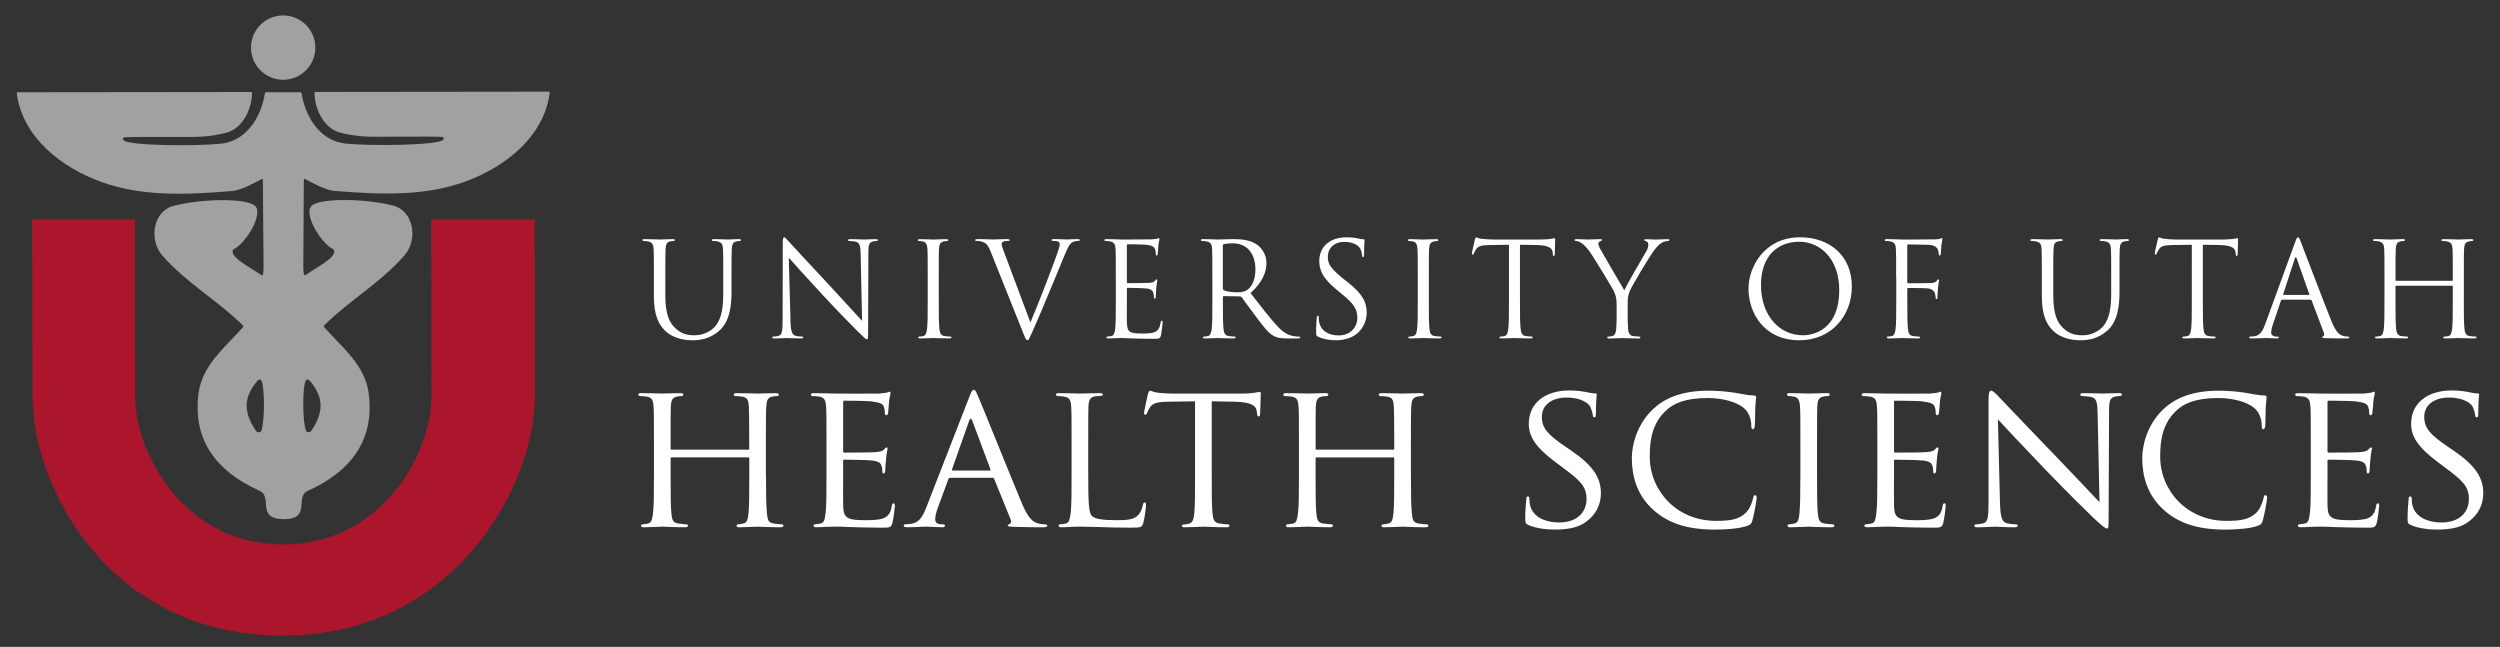 <svg xmlns="http://www.w3.org/2000/svg" width="304.667" height="78.833" viewBox="-1.064 -1.57 304.667 78.833" enable-background="new -1.064 -1.57 304.667 78.833"><rect x="-1.064" y="-1.57" width="304.667" height="78.833" fill="#333333" stroke="none"/><path fill="white" d="M78.622 32.215c0-2.498 0-2.944-.032-3.458-.032-.544-.16-.8-.688-.913-.128-.03-.4-.048-.544-.048-.063 0-.128-.03-.128-.096 0-.097.08-.128.256-.128.72 0 1.697.048 1.84.048.143 0 1.105-.048 1.586-.048.175 0 .256.032.256.128 0 .063-.064.096-.128.096-.112 0-.208.017-.4.048-.432.063-.56.354-.593.913-.03.513-.03.96-.03 3.458v2.24c0 2.306.512 3.298 1.2 3.955.783.735 1.504.88 2.416.88.977 0 1.937-.465 2.513-1.15.736-.914.93-2.274.93-3.924v-2c0-2.5 0-2.945-.032-3.46-.032-.543-.16-.8-.69-.912-.128-.03-.398-.048-.544-.048-.063 0-.127-.03-.127-.096 0-.097.08-.128.256-.128.72 0 1.6.048 1.694.048.112 0 .865-.048 1.346-.048.177 0 .257.032.257.128 0 .063-.064.096-.128.096-.115 0-.21 0-.4.048-.435.08-.563.354-.594.913-.03.513-.03.96-.03 3.458v1.712c0 1.73-.195 3.65-1.475 4.786-1.15 1.023-2.353 1.186-3.3 1.186-.54 0-2.157-.066-3.294-1.14-.785-.75-1.393-1.87-1.393-4.208v-2.337zm16.646 5.282c.032 1.312.192 1.73.625 1.855.304.08.656.096.8.096.08 0 .128.033.128.096 0 .1-.094.13-.285.13-.912 0-1.553-.05-1.697-.05s-.816.05-1.536.05c-.16 0-.256-.017-.256-.13 0-.062.05-.096.128-.096.13 0 .417-.015.658-.096.398-.11.48-.575.48-2.032l.015-9.172c0-.624.047-.8.176-.8.13 0 .4.352.56.512.24.272 2.627 2.85 5.092 5.49 1.585 1.696 3.33 3.65 3.84 4.178l-.175-8.13c-.016-1.04-.128-1.394-.624-1.52-.287-.065-.656-.08-.784-.08-.113 0-.13-.05-.13-.113 0-.097.13-.112.32-.112.722 0 1.49.048 1.666.048.175 0 .703-.046 1.36-.046.176 0 .287.016.287.112 0 .063-.062.11-.176.11-.08 0-.19 0-.385.05-.53.11-.593.464-.593 1.425l-.032 9.38c0 1.057-.03 1.137-.144 1.137-.127 0-.32-.177-1.17-1.024-.175-.157-2.48-2.51-4.176-4.337-1.857-2-3.667-4.018-4.18-4.593l.21 7.667-.002-.003zm18.072-2.465c0 1.536 0 2.8.08 3.474.048.462.144.815.623.878.225.032.577.064.72.064.098 0 .13.05.13.096 0 .08-.08.13-.257.13-.88 0-1.89-.05-1.97-.05s-1.088.05-1.567.05c-.18 0-.26-.03-.26-.13 0-.047.033-.096.13-.096.144 0 .336-.032.48-.064.32-.062.4-.416.464-.878.08-.673.08-1.938.08-3.474v-2.817c0-2.498 0-2.944-.032-3.458-.032-.544-.192-.815-.544-.896-.177-.046-.385-.062-.498-.062-.063 0-.127-.03-.127-.096 0-.096.08-.127.255-.127.528 0 1.537.048 1.617.048s1.088-.047 1.568-.047c.177 0 .256.032.256.128 0 .064-.063.097-.127.097-.112 0-.208.018-.4.05-.433.08-.56.353-.593.913-.03.512-.03.96-.03 3.457v2.816-.004zm11.172 2.687c.928-2.146 3.073-7.73 3.425-8.884.08-.24.145-.464.145-.607 0-.13-.048-.29-.208-.37-.192-.065-.433-.065-.608-.065-.096 0-.176-.016-.176-.096 0-.098.096-.13.352-.13.64 0 1.377.05 1.57.05.094 0 .782-.05 1.247-.05.175 0 .27.033.27.113s-.064.11-.19.11c-.114 0-.466 0-.77.193-.208.145-.448.416-.88 1.505-.178.45-.98 2.37-1.794 4.337-.977 2.336-1.696 4.064-2.065 4.85-.446.96-.51 1.217-.67 1.217-.193 0-.27-.226-.576-.992l-3.922-9.812c-.353-.896-.593-1.072-1.153-1.232-.24-.065-.513-.065-.61-.065-.095 0-.127-.048-.127-.11 0-.098.16-.113.416-.113.77 0 1.68.05 1.872.05.16 0 .882-.05 1.488-.05.29 0 .434.033.434.113s-.048.11-.16.11c-.176 0-.464.018-.607.08-.177.08-.208.21-.208.32 0 .21.19.707.43 1.33l3.07 8.196h.002zm10.403-5.505c0-2.498 0-2.944-.03-3.458-.033-.544-.16-.8-.69-.913-.127-.03-.4-.048-.543-.048-.064 0-.128-.03-.128-.096 0-.097.08-.128.255-.128.72 0 1.727.048 1.81.048.11 0 3.296 0 3.663-.017.304-.017.56-.047.688-.08.08-.016.147-.08.227-.08.048 0 .063.064.063.145 0 .112-.08.305-.126.753-.017.16-.05.866-.08 1.06-.017.08-.05.175-.113.175-.094 0-.125-.08-.125-.208 0-.112-.018-.384-.096-.576-.113-.257-.274-.45-1.138-.543-.272-.033-2.016-.05-2.192-.05-.064 0-.096.05-.096.16v4.42c0 .11.016.158.096.158.208 0 2.177 0 2.544-.032.385-.032.608-.064.753-.223.11-.13.176-.21.24-.21.047 0 .08.032.08.128s-.08.37-.13.896c-.03.32-.06.913-.06 1.025 0 .126 0 .302-.113.302-.08 0-.113-.063-.113-.145 0-.16 0-.32-.063-.53-.064-.224-.208-.495-.832-.56-.432-.047-2.017-.08-2.29-.08-.08 0-.11.05-.11.112v1.41c0 .542-.017 2.4 0 2.735.047 1.104.287 1.312 1.856 1.312.417 0 1.12 0 1.537-.176.416-.177.608-.496.72-1.152.032-.175.064-.24.146-.24.095 0 .095.13.095.24 0 .13-.128 1.217-.208 1.554-.112.416-.24.416-.865.416-2.417 0-3.488-.097-3.953-.097-.032 0-.304.02-.64.02-.32.017-.69.03-.93.03-.176 0-.256-.028-.256-.13 0-.045.032-.094.128-.094.146 0 .337-.032.48-.064.32-.062.4-.416.465-.878.077-.673.077-1.938.077-3.474v-2.815h-.002zm11.765 0c0-2.498 0-2.944-.032-3.458-.03-.544-.16-.8-.688-.913-.128-.03-.4-.048-.544-.048-.063 0-.127-.03-.127-.096 0-.097.077-.128.253-.128.72 0 1.73.048 1.81.048.176 0 1.392-.048 1.89-.048 1.008 0 2.08.095 2.927.704.402.29 1.105 1.073 1.105 2.178 0 1.185-.494 2.368-1.938 3.696 1.312 1.682 2.4 3.105 3.33 4.098.864.913 1.553 1.088 1.953 1.153.305.05.53.05.624.05.082 0 .146.05.146.095 0 .1-.098.13-.385.13h-1.137c-.898 0-1.297-.082-1.713-.305-.688-.37-1.248-1.154-2.16-2.354-.672-.88-1.425-1.953-1.744-2.37-.062-.062-.11-.096-.206-.096l-1.97-.03c-.08 0-.11.048-.11.128v.385c0 1.536 0 2.8.078 3.474.05.462.146.815.625.878.226.032.577.064.72.064.098 0 .13.05.13.095 0 .08-.08.13-.257.13-.88 0-1.89-.05-1.97-.05-.016 0-1.023.05-1.504.05-.176 0-.255-.03-.255-.13 0-.047.03-.096.127-.096.145 0 .337-.033.48-.065.32-.062.4-.416.465-.878.08-.673.08-1.938.08-3.474v-2.817h-.002zm1.28 1.392c0 .08.033.144.112.19.24.144.976.257 1.68.257.386 0 .834-.05 1.2-.305.56-.383.978-1.248.978-2.465 0-2-1.056-3.202-2.77-3.202-.478 0-.912.05-1.072.097-.08.03-.127.096-.127.19v5.237zm11.606 5.86c-.224-.113-.24-.178-.24-.608 0-.8.064-1.44.08-1.698.02-.175.05-.255.13-.255.097 0 .11.048.11.176 0 .146 0 .37.05.593.24 1.186 1.296 1.633 2.368 1.633 1.537 0 2.29-1.105 2.29-2.13 0-1.103-.464-1.744-1.843-2.88l-.72-.594c-1.695-1.392-2.08-2.384-2.08-3.473 0-1.713 1.28-2.88 3.313-2.88.627 0 1.09.062 1.49.16.305.06.434.08.56.08.13 0 .16.03.16.11s-.063.61-.063 1.697c0 .255-.03.368-.11.368-.097 0-.11-.08-.13-.208-.015-.192-.11-.624-.207-.8-.097-.178-.527-.85-2-.85-1.105 0-1.97.69-1.97 1.857 0 .912.45 1.456 1.953 2.69l.448.35c1.888 1.49 2.337 2.48 2.337 3.763 0 .656-.256 1.872-1.36 2.656-.688.48-1.552.673-2.416.673-.752-.003-1.487-.116-2.146-.436h-.002zm13.496-4.435c0 1.536 0 2.8.08 3.474.047.462.143.815.623.878.223.032.576.064.72.064.097 0 .13.05.13.096 0 .08-.08.13-.258.13-.88 0-1.89-.05-1.97-.05-.08 0-1.09.05-1.57.05-.175 0-.253-.03-.253-.13 0-.047.033-.096.13-.096.143 0 .33-.032.478-.064.32-.062.4-.416.463-.878.08-.673.08-1.938.08-3.474v-2.817c0-2.498 0-2.944-.034-3.458-.028-.544-.188-.815-.54-.896-.177-.046-.385-.062-.498-.062-.062 0-.125-.03-.125-.096 0-.096.08-.127.256-.127.525 0 1.535.048 1.615.048s1.088-.047 1.568-.047c.177 0 .254.032.254.128 0 .064-.062.097-.128.097-.112 0-.207.018-.397.05-.435.08-.562.353-.594.913-.028.512-.028.96-.028 3.457v2.816-.004zm11.108 0c0 1.536 0 2.8.08 3.474.048.462.145.815.623.878.225.032.577.064.723.064.094 0 .127.05.127.096 0 .08-.078.13-.258.13-.878 0-1.887-.05-1.968-.05-.08 0-1.087.05-1.57.05-.173 0-.254-.03-.254-.13 0-.047.03-.096.128-.096.146 0 .337-.032.48-.064.32-.062.4-.416.464-.878.083-.673.083-1.938.083-3.474V28.26l-2.37.032c-.992.018-1.377.128-1.633.514-.176.272-.225.385-.27.496-.05.128-.098.16-.16.16-.05 0-.08-.048-.08-.144 0-.16.32-1.537.35-1.665.034-.096.098-.304.16-.304.113 0 .273.158.705.188.464.05 1.07.08 1.264.08h6.002c.513 0 .88-.047 1.138-.08.237-.047.383-.08.445-.08.08 0 .08.098.08.193 0 .48-.05 1.585-.05 1.76 0 .147-.047.21-.11.21-.08 0-.112-.048-.13-.27l-.014-.18c-.064-.478-.434-.85-1.97-.88l-2.017-.032v6.774zm11.78.496c0-.864-.16-1.216-.37-1.68-.11-.257-2.255-3.778-2.816-4.61-.4-.592-.8-.99-1.087-1.186-.24-.16-.546-.256-.688-.256-.082 0-.16-.03-.16-.11 0-.065.06-.113.206-.113.304 0 1.506.048 1.585.048.113 0 .724-.046 1.347-.046.177 0 .208.048.208.112 0 .063-.097.08-.24.145-.127.064-.207.16-.207.288 0 .193.08.384.21.625.255.465 2.654 4.595 2.944 5.06.305-.673 2.337-4.18 2.657-4.706.206-.337.27-.608.27-.817 0-.224-.062-.4-.257-.447-.14-.048-.237-.08-.237-.16 0-.063.098-.096.256-.096.416 0 .93.048 1.055.048.098 0 1.25-.048 1.555-.048.11 0 .207.032.207.095 0 .08-.08.128-.208.128-.18 0-.48.064-.738.225-.32.19-.496.384-.85.815-.525.64-2.772 4.4-3.056 5.09-.24.577-.24 1.073-.24 1.6v1.38c0 .255 0 .927.047 1.6.03.462.177.815.655.88.225.03.578.062.72.062.1 0 .13.048.13.095 0 .08-.08.13-.258.13-.88 0-1.886-.05-1.97-.05-.08 0-1.087.05-1.565.05-.178 0-.257-.03-.257-.13 0-.047.03-.096.127-.096.146 0 .34-.032.48-.064.32-.062.466-.416.495-.878.05-.673.05-1.345.05-1.6v-1.38h-.002zm22.375-8.178c3.603 0 6.292 2.27 6.292 6 0 3.586-2.53 6.547-6.387 6.547-4.385 0-6.21-3.41-6.21-6.29 0-2.593 1.888-6.258 6.305-6.257zm.338 11.94c1.44 0 4.417-.834 4.417-5.49 0-3.843-2.336-5.907-4.864-5.907-2.675 0-4.674 1.76-4.674 5.267 0 3.727 2.24 6.13 5.12 6.13zm11.35-7.075c0-2.498 0-2.944-.03-3.458-.03-.544-.16-.8-.688-.913-.128-.03-.398-.048-.544-.048-.06 0-.13-.03-.13-.096 0-.097.084-.128.26-.128.722 0 1.728.048 1.812.048.32 0 3.567 0 3.935-.017.306-.017.562-.017.706-.063.095-.032.16-.096.225-.096s.096.063.096.144c0 .112-.077.305-.127.753-.015.16-.047.866-.08 1.06-.018.08-.047.175-.127.175s-.11-.08-.11-.192c0-.127-.05-.4-.147-.606-.094-.208-.463-.497-1.09-.513l-2.463-.05c-.096 0-.145.05-.145.178v4.417c0 .095.018.144.113.144l2.05-.017c.27 0 .497 0 .72-.016.384-.03.592-.08.736-.29.062-.08.113-.156.178-.156.062 0 .08.047.08.127 0 .097-.08.37-.13.897-.03.32-.064.96-.064 1.073 0 .144 0 .304-.11.304-.08 0-.11-.064-.11-.145-.02-.16-.03-.386-.095-.578-.082-.225-.34-.512-.832-.575-.4-.05-2.146-.05-2.417-.05-.08 0-.112.033-.112.146v1.36c0 1.535 0 2.8.078 3.473.05.462.146.815.627.878.224.033.576.065.72.065.1 0 .13.05.13.095 0 .08-.082.13-.26.13-.878 0-1.887-.05-1.967-.05-.08 0-1.09.05-1.57.05-.175 0-.253-.03-.253-.13 0-.046.032-.095.126-.095.147 0 .338-.032.48-.064.32-.062.4-.415.466-.877.078-.674.078-1.94.078-3.475V32.22l-.01-.005zm17.755 0c0-2.498 0-2.944-.033-3.458-.03-.544-.16-.8-.688-.913-.13-.03-.4-.048-.546-.048-.06 0-.126-.03-.126-.096 0-.097.08-.128.257-.128.72 0 1.697.048 1.842.048.143 0 1.104-.048 1.584-.048.178 0 .254.032.254.128 0 .063-.062.096-.127.096-.113 0-.207.017-.4.048-.432.063-.56.354-.59.913-.032.513-.032.96-.032 3.458v2.24c0 2.306.51 3.298 1.2 3.955.782.735 1.505.88 2.415.88.978 0 1.938-.465 2.515-1.15.733-.914.928-2.274.928-3.924v-2c0-2.5 0-2.945-.032-3.46-.03-.543-.16-.8-.688-.912-.13-.03-.4-.048-.545-.048-.064 0-.127-.03-.127-.096 0-.097.08-.128.256-.128.722 0 1.602.048 1.695.048.113 0 .865-.048 1.346-.048.177 0 .257.032.257.128 0 .063-.063.096-.13.096-.11 0-.207 0-.398.048-.433.08-.56.354-.592.913-.03.513-.03.96-.03 3.458v1.712c0 1.73-.193 3.65-1.477 4.786-1.15 1.023-2.353 1.186-3.294 1.186-.548 0-2.165-.066-3.302-1.14-.784-.75-1.39-1.87-1.39-4.208v-2.337zm19.623 2.817c0 1.536 0 2.8.08 3.474.048.462.145.815.624.878.225.032.575.064.72.064.097 0 .13.05.13.096 0 .08-.082.13-.256.13-.883 0-1.89-.05-1.97-.05s-1.09.05-1.57.05c-.175 0-.255-.03-.255-.13 0-.047.03-.096.127-.096.146 0 .338-.032.48-.064.32-.062.4-.416.464-.878.08-.673.08-1.938.08-3.474V28.26l-2.37.032c-.99.018-1.375.128-1.63.514-.176.272-.226.385-.274.496-.045.128-.096.16-.16.16-.047 0-.08-.048-.08-.144 0-.16.32-1.537.354-1.665.03-.096.095-.304.16-.304.11 0 .272.158.703.188.465.05 1.073.08 1.267.08h6.002c.514 0 .88-.047 1.137-.08.24-.047.386-.08.447-.08.082 0 .082.098.082.193 0 .48-.05 1.585-.05 1.76 0 .147-.05.21-.112.21-.08 0-.113-.048-.13-.27l-.016-.18c-.062-.478-.43-.85-1.968-.88l-2.018-.032v6.772h.003zm11.237-7.06c.19-.527.256-.624.354-.624.098 0 .16.08.352.576.24.607 2.755 7.22 3.73 9.65.577 1.424 1.04 1.68 1.378 1.777.24.08.48.097.64.097.096 0 .16.018.16.096 0 .1-.144.13-.32.13-.24 0-1.41 0-2.512-.03-.308-.02-.48-.02-.48-.114 0-.064.048-.097.11-.114.098-.032.193-.175.098-.43l-1.488-3.94c-.033-.062-.064-.094-.145-.094h-3.44c-.08 0-.128.048-.16.128l-.96 2.834c-.146.4-.224.783-.224 1.072 0 .32.334.463.605.463h.16c.11 0 .16.03.16.094 0 .1-.096.13-.24.13-.385 0-1.07-.05-1.248-.05-.176 0-1.057.05-1.81.05-.208 0-.306-.03-.306-.13 0-.062.065-.096.146-.096.112 0 .336-.016.463-.033.735-.096 1.057-.703 1.346-1.503l3.633-9.942-.003.002zm1.665 6.404c.078 0 .078-.048.063-.11l-1.52-4.323c-.08-.24-.163-.24-.24 0l-1.41 4.322c-.03.08 0 .11.047.11h3.06zm18.9.656c0 1.536 0 2.8.083 3.474.048.462.144.815.625.878.223.032.574.064.72.064.095 0 .126.05.126.096 0 .08-.078.13-.254.13-.883 0-1.89-.05-1.97-.05s-1.09.05-1.568.05c-.177 0-.256-.03-.256-.13 0-.047.03-.096.126-.096.146 0 .338-.032.48-.064.32-.062.4-.416.465-.878.08-.673.08-1.938.08-3.474V33.35c0-.064-.052-.096-.1-.096h-6.786c-.047 0-.096.017-.096.096v1.682c0 1.536 0 2.8.08 3.474.05.462.145.815.625.878.224.032.574.064.72.064.095 0 .13.05.13.096 0 .08-.082.13-.258.13-.88 0-1.89-.05-1.97-.05-.08 0-1.087.05-1.566.05-.177 0-.26-.03-.26-.13 0-.047.033-.096.13-.096.144 0 .337-.032.48-.064.32-.062.397-.416.464-.878.08-.673.08-1.938.08-3.474v-2.817c0-2.498 0-2.944-.03-3.458-.032-.544-.162-.8-.69-.913-.127-.03-.4-.048-.543-.048-.063 0-.13-.03-.13-.096 0-.097.083-.128.26-.128.72 0 1.728.048 1.808.048.08 0 1.088-.048 1.567-.048.176 0 .258.032.258.128 0 .063-.064.096-.13.096-.11 0-.206.017-.4.048-.43.08-.56.354-.59.913-.033.513-.033.96-.033 3.458v.336c0 .08.05.1.096.1h6.787c.048 0 .097-.018.097-.098v-.335c0-2.498 0-2.944-.03-3.458-.033-.545-.16-.8-.69-.913-.127-.032-.398-.05-.544-.05-.063 0-.127-.03-.127-.095 0-.097.08-.128.255-.128.72 0 1.73.048 1.808.048.08 0 1.088-.048 1.57-.048.176 0 .258.032.258.128 0 .063-.064.096-.132.096-.11 0-.208.017-.4.05-.43.078-.56.352-.592.91-.03.514-.03.96-.03 3.46v2.816-.002z"/><path fill="#A0A1A0" d="M29.524 4.235c0-2.167 1.75-3.923 3.914-3.925 2.165 0 3.926 1.75 3.926 3.917.003 2.165-1.75 3.923-3.913 3.924-2.166.003-3.92-1.747-3.926-3.915zM33.517 61.7c-3.41-.02-1.322-2.72-2.916-3.44-5.644-2.532-8.112-6.487-7.493-11.744.424-3.582 3.232-5.703 5.43-8.207.062-.07.06-.16-.01-.23-3.092-3.056-6.883-5.158-9.818-8.52-1.64-1.876-1.15-5.373 1.356-6.035 3.287-.873 8.827-.995 9.938-.024 1.092.95-1.087 4.575-2.574 5.3-.063.028-.105.068-.126.128-.302.933 2.275 2.15 3.492 3.037.064.047.158.005.178-.074.114-.436.08-1.183.08-1.183L30.97 20.3s-.04-.11-.12-.063c-1.06.562-2.53 1.385-3.63 1.473-5.375.438-10.877.736-16.006-1.132C6.51 18.86 1.674 15.224.976 9.785c-.004-.036.017-.11.08-.11 1.744 0 27.264-.03 28.448-.034.148 0 .143.13.143.13-.02 1.994-1.145 4.19-2.93 4.772-.79.253-2.47.572-4.192.575-6.95.007-8.394-.03-8.54.09-.15.08-.045.252.02.32.56.642 8.562.753 11.822.415 3.548-.365 5.07-3.898 5.39-6.155.014-.106.136-.113.136-.113h2.103l2.098-.003s.12.006.136.113c.323 2.257 1.857 5.786 5.402 6.144 3.26.33 11.263.194 11.826-.445.06-.067.166-.24.014-.32-.144-.123-1.59-.08-8.54-.07-1.722.002-3.4-.312-4.192-.563-1.785-.577-2.915-2.772-2.94-4.764 0 0-.008-.133.142-.133 1.183 0 26.704-.03 28.45-.033.057 0 .083.072.08.106-.686 5.44-5.51 9.09-10.212 10.82-5.125 1.885-10.624 1.597-16.005 1.173-1.097-.087-2.566-.907-3.63-1.467-.083-.04-.123.063-.123.065l-.06 10.41s-.03.743.084 1.178c.022.082.114.123.18.075 1.216-.89 3.79-2.112 3.48-3.045-.017-.06-.06-.102-.12-.127-1.49-.722-3.68-4.342-2.588-5.295 1.104-.972 6.646-.864 9.938 0 2.506.66 3.006 4.15 1.373 6.033-2.928 3.367-6.716 5.48-9.8 8.546-.067.068-.07.16-.01.228 2.202 2.497 5.02 4.613 5.447 8.192.638 5.26-1.822 9.222-7.462 11.765-1.595.72.5 3.458-2.91 3.444h.002zm2.67-16.88c-.39.78-.402 4.947.032 6.084.09.237.47.306.687-.017 1.707-2.55 1.227-4.23-.078-5.896-.29-.363-.53-.395-.645-.17h.002zm-5.384.008c-.11-.23-.355-.192-.642.174-1.297 1.667-1.772 3.345-.062 5.894.218.323.6.258.688.018.432-1.137.41-5.31.017-6.086z"/><path fill="#AC162C" d="M33.5 75.884c20.947-.027 30.637-18.43 30.623-29.19L64.1 25.178H51.486l.03 21.57c.006 6.985-6.08 18.015-18.03 18.03-12.285.02-18.066-11.295-18.074-17.985l-.03-21.617-12.525.002.045 21.59C2.912 57.71 12.13 75.91 33.5 75.885z"/><path fill="white" d="M92.283 56.408c0 2.084.025 3.786.127 4.676.076.635.128 1.042.813 1.145.305.052.813.1.992.1.15 0 .202.104.202.18 0 .102-.126.18-.38.18-1.222 0-2.645-.078-2.772-.078-.102 0-1.55.077-2.21.077-.256 0-.356-.05-.356-.182 0-.073.05-.178.176-.178.203 0 .457-.05.66-.102.457-.103.534-.533.61-1.168.102-.89.102-2.52.102-4.603v-2.16c0-.102-.052-.128-.128-.128h-9.328c-.075 0-.127.025-.127.13v2.157c0 2.084 0 3.736.102 4.626.075.635.152 1.042.812 1.145.33.053.812.1 1.016.1.126 0 .177.105.177.18 0 .103-.102.18-.355.18-1.246 0-2.67-.077-2.77-.077-.128 0-1.55.078-2.237.078-.23 0-.354-.05-.354-.18 0-.074.05-.18.178-.18.203 0 .482-.05.687-.1.433-.104.483-.512.585-1.146.126-.89.126-2.592.126-4.676v-3.812c0-3.356 0-3.967-.05-4.65-.05-.737-.178-1.096-.915-1.194-.18-.023-.56-.05-.763-.05-.075 0-.178-.103-.178-.18 0-.126.102-.178.354-.178 1.018 0 2.44.05 2.567.05.103 0 1.525-.05 2.212-.05.255 0 .356.05.356.18 0 .076-.102.18-.18.18-.15 0-.304 0-.558.05-.61.125-.736.432-.79 1.193-.023.686-.023 1.347-.023 4.7v.458c0 .13.052.13.127.13h9.327c.076 0 .127 0 .127-.13v-.457c0-3.354-.026-4.017-.052-4.7-.05-.737-.152-1.096-.89-1.194-.18-.023-.56-.05-.763-.05-.103 0-.18-.103-.18-.18 0-.126.103-.178.356-.178.99 0 2.44.05 2.542.05.127 0 1.55-.05 2.21-.05.255 0 .382.05.382.18 0 .076-.102.18-.203.18-.15 0-.28 0-.558.05-.587.125-.714.432-.765 1.193-.05.686-.05 1.295-.05 4.652v3.81l.008-.002zm7.374-3.81c0-3.358 0-3.97-.052-4.653-.05-.736-.177-1.095-.914-1.193-.176-.024-.56-.052-.76-.052-.077 0-.18-.102-.18-.178 0-.127.103-.18.356-.18 1.018 0 2.465.052 2.593.052.15 0 4.83.024 5.336 0 .433-.024.84-.103 1.017-.127.102-.026.203-.103.305-.103.077 0 .102.103.102.204 0 .15-.128.404-.178 1.015-.026.203-.076 1.17-.128 1.425-.024.102-.102.227-.204.227-.126 0-.177-.102-.177-.28 0-.15-.025-.507-.127-.762-.153-.354-.38-.508-1.602-.66-.38-.052-2.974-.076-3.23-.076-.1 0-.125.076-.125.23v5.87c0 .15 0 .228.124.228.28 0 3.23 0 3.736-.05.535-.05.866-.076 1.095-.304.152-.15.255-.28.33-.28.076 0 .127.05.127.178s-.126.484-.18 1.195c-.05.433-.1 1.247-.1 1.396 0 .178-.05.405-.204.405-.102 0-.15-.076-.15-.2 0-.206 0-.434-.103-.715-.077-.304-.28-.558-1.144-.66-.61-.075-3-.102-3.38-.102-.127 0-.15.078-.15.153v1.807c0 .735-.026 3.253 0 3.684.05 1.45.456 1.73 2.667 1.73.585 0 1.652 0 2.237-.23.585-.255.89-.637 1.017-1.5.05-.255.104-.33.23-.33s.152.18.152.33-.177 1.626-.304 2.086c-.152.557-.38.557-1.245.557-1.677 0-2.974-.05-3.89-.074-.938-.054-1.522-.054-1.853-.054-.05 0-.484 0-.966.024-.432.026-.94.05-1.296.05-.228 0-.355-.05-.355-.178 0-.075.05-.18.177-.18.203 0 .483-.074.688-.1.43-.076.482-.51.584-1.145.126-.89.126-2.592.126-4.676v-3.81.007zm17.413-5.823c.278-.712.38-.84.532-.84.23 0 .306.306.533.79.406.915 3.99 9.836 5.363 13.112.813 1.933 1.424 2.213 1.906 2.365.33.1.66.125.89.125.127 0 .28.053.28.18s-.255.18-.51.18c-.33 0-1.98 0-3.533-.052-.43-.026-.785-.026-.785-.152 0-.103.05-.103.152-.154.128-.05.357-.23.204-.585l-2.01-4.957c-.05-.103-.073-.128-.2-.128h-5.16c-.1 0-.178.05-.23.18l-1.27 3.456c-.204.53-.33 1.067-.33 1.448 0 .434.38.583.762.583h.204c.178 0 .23.077.23.178 0 .128-.127.18-.33.18-.534 0-1.755-.077-2.01-.077-.228 0-1.346.077-2.26.077-.28 0-.434-.05-.434-.18 0-.1.102-.18.203-.18.153 0 .483-.026.662-.05 1.016-.127 1.447-.89 1.88-1.98l5.264-13.523v.003zm2.49 8.998c.102 0 .102-.052.077-.152l-2.212-5.92c-.127-.33-.254-.33-.382 0l-2.084 5.922c-.026.103 0 .153.075.153h4.524v-.002zm11.998.685c0 3.178.052 4.474.457 4.854.357.354 1.222.51 2.975.51 1.17 0 2.16-.025 2.693-.662.28-.332.458-.787.534-1.22.026-.153.102-.278.23-.278.1 0 .15.103.15.33s-.15 1.523-.33 2.16c-.153.51-.23.583-1.423.583-1.6 0-2.848-.024-3.89-.074-1.016-.024-1.78-.05-2.438-.05-.103 0-.483 0-.916.024-.457.026-.94.05-1.295.05-.23 0-.357-.05-.357-.178 0-.074.052-.18.18-.18.2 0 .482-.047.686-.1.432-.103.482-.51.584-1.145.127-.89.127-2.59.127-4.675v-3.812c0-3.356 0-3.967-.05-4.65-.05-.737-.18-1.096-.916-1.194-.18-.026-.56-.054-.764-.054-.077 0-.178-.103-.178-.178 0-.128.1-.18.354-.18 1.017 0 2.414.052 2.542.052.102 0 1.78-.05 2.464-.05.23 0 .356.05.356.177 0 .074-.1.15-.178.15-.152 0-.482.025-.737.053-.66.123-.788.455-.84 1.22-.024.685-.024 1.294-.024 4.65v3.864l.002.004zm15.048-.05c0 2.084 0 3.786.102 4.676.076.635.178 1.042.864 1.145.305.052.813.1 1.017.1.15 0 .176.104.176.18 0 .102-.103.18-.355.18-1.22 0-2.643-.078-2.77-.078-.103 0-1.65.077-2.313.077-.253 0-.355-.05-.355-.182 0-.073.05-.15.18-.15.202 0 .455-.054.66-.103.456-.102.584-.534.66-1.17.1-.89.1-2.59.1-4.675v-9.074l-3.227.05c-1.397.026-1.932.178-2.26.687-.257.38-.28.534-.357.687-.053.178-.128.203-.23.203-.05 0-.15-.05-.15-.178 0-.23.456-2.162.48-2.34.052-.126.154-.406.23-.406.15 0 .38.175.99.253.636.077 1.5.104 1.754.104h8.438c.738 0 1.246-.05 1.602-.104.33-.052.533-.1.637-.1.1 0 .1.125.1.25 0 .663-.076 2.214-.076 2.47 0 .176-.1.277-.203.277-.1 0-.148-.074-.177-.38l-.024-.23c-.08-.66-.562-1.143-2.696-1.193l-2.796-.05v9.07h-.002zm24.274 0c0 2.084.024 3.786.127 4.676.077.635.128 1.042.813 1.145.306.052.812.1.99.1.153 0 .205.104.205.18 0 .102-.13.18-.383.18-1.22 0-2.645-.078-2.77-.078-.1 0-1.55.077-2.213.077-.255 0-.356-.05-.356-.182 0-.073.053-.178.18-.178.202 0 .457-.05.66-.102.457-.103.532-.533.608-1.168.103-.89.103-2.52.103-4.603v-2.16c0-.102-.05-.128-.125-.128h-9.33c-.074 0-.125.025-.125.13v2.157c0 2.084 0 3.736.102 4.626.074.635.152 1.042.812 1.145.33.053.81.1 1.017.1.128 0 .177.105.177.18 0 .103-.103.18-.356.18-1.244 0-2.666-.077-2.77-.077-.127 0-1.55.078-2.236.078-.23 0-.354-.05-.354-.18 0-.074.05-.18.176-.18.204 0 .484-.05.688-.1.434-.104.484-.512.584-1.146.13-.89.13-2.592.13-4.676v-3.812c0-3.356 0-3.967-.052-4.65-.052-.737-.178-1.096-.914-1.194-.18-.023-.56-.05-.764-.05-.076 0-.178-.103-.178-.18 0-.126.102-.178.354-.178 1.02 0 2.44.05 2.57.05.102 0 1.523-.05 2.21-.05.254 0 .354.05.354.18 0 .076-.1.18-.178.18-.154 0-.306 0-.56.05-.61.125-.738.432-.787 1.193-.023.686-.023 1.347-.023 4.7v.458c0 .13.05.13.125.13h9.33c.076 0 .127 0 .127-.13v-.457c0-3.354-.027-4.017-.052-4.7-.053-.737-.152-1.096-.89-1.194-.18-.023-.56-.05-.763-.05-.104 0-.18-.103-.18-.18 0-.126.103-.178.356-.178.99 0 2.44.05 2.543.05.125 0 1.55-.05 2.21-.05.256 0 .382.05.382.18 0 .076-.102.18-.203.18-.15 0-.277 0-.558.05-.585.125-.714.432-.765 1.193-.05.686-.05 1.295-.05 4.652v3.81-.002zm14.263 5.972c-.306-.15-.33-.228-.33-.813 0-1.066.1-1.93.127-2.285 0-.23.053-.355.177-.355.127 0 .202.076.202.255 0 .178 0 .482.075.787.356 1.573 2.03 2.134 3.533 2.134 2.21 0 3.354-1.246 3.354-2.872 0-1.55-.84-2.287-2.822-3.76l-1.017-.765c-2.414-1.807-3.202-3.125-3.202-4.627 0-2.54 2.01-4.068 4.957-4.068.89 0 1.777.13 2.312.257.433.102.61.102.787.102.18 0 .23.026.23.153 0 .1-.104.812-.104 2.287 0 .33-.026.48-.18.48s-.177-.1-.2-.276c-.027-.257-.204-.84-.333-1.068-.153-.256-.89-1.068-2.896-1.068-1.627 0-2.976.812-2.976 2.338 0 1.373.688 2.162 2.897 3.662l.637.43c2.72 1.857 3.66 3.355 3.66 5.213 0 1.27-.483 2.643-2.084 3.686-.94.61-2.338.76-3.56.76-1.04-.003-2.333-.153-3.25-.586l.005-.004zm15.377-1.728c-2.185-1.88-2.718-4.346-2.718-6.405 0-1.448.533-3.965 2.517-5.896 1.346-1.295 3.38-2.31 6.81-2.31.89 0 2.16.076 3.253.254.84.15 1.552.307 2.286.33.23 0 .28.104.28.23 0 .18-.05.433-.103 1.22-.022.714-.022 1.908-.05 2.21-.024.333-.13.46-.254.46-.15 0-.18-.152-.18-.46 0-.836-.354-1.7-.938-2.157-.79-.66-2.415-1.193-4.398-1.193-2.87 0-4.243.76-5.03 1.5-1.65 1.523-2.01 3.455-2.01 5.64 0 4.146 3.28 7.83 8.06 7.83 1.676 0 2.794-.128 3.684-1.02.483-.478.788-1.395.866-1.802.05-.23.073-.306.23-.306.098 0 .2.15.2.305 0 .15-.304 2.03-.533 2.772-.126.404-.18.48-.558.635-.916.356-2.595.48-4.043.48-3.355-.002-5.62-.788-7.372-2.315zm19.853-4.244c0 2.084 0 3.786.104 4.676.075.635.15 1.042.812 1.145.33.052.81.1 1.015.1.127 0 .178.104.178.18 0 .102-.103.18-.356.18-1.246 0-2.692-.078-2.796-.078-.123 0-1.52.077-2.21.077-.227 0-.353-.05-.353-.182 0-.073.05-.178.178-.178.203 0 .48-.05.688-.102.432-.103.508-.51.586-1.145.1-.89.124-2.592.124-4.676v-3.812c0-3.356 0-3.967-.05-4.65-.05-.737-.228-1.07-.71-1.17-.256-.05-.534-.076-.688-.076-.1 0-.18-.105-.18-.18 0-.127.104-.18.355-.18.74 0 2.138.052 2.262.052.104 0 1.55-.05 2.237-.05.256 0 .356.05.356.178 0 .077-.102.18-.18.18-.15 0-.305 0-.56.05-.61.126-.735.433-.786 1.194-.027.686-.027 1.295-.027 4.65v3.814zm7.348-3.81c0-3.358 0-3.97-.052-4.653-.05-.736-.177-1.095-.914-1.193-.177-.024-.56-.052-.762-.052-.077 0-.178-.102-.178-.178 0-.127.1-.18.354-.18 1.018 0 2.467.052 2.594.052.153 0 4.83.024 5.34 0 .43-.024.838-.103 1.017-.127.1-.026.2-.103.302-.103.08 0 .104.103.104.204 0 .15-.127.404-.178 1.015-.027.203-.078 1.17-.13 1.425-.022.102-.1.227-.202.227-.127 0-.18-.102-.18-.28 0-.15-.023-.507-.124-.762-.15-.354-.38-.508-1.603-.66-.382-.052-2.974-.076-3.227-.076-.104 0-.13.076-.13.23v5.87c0 .15 0 .228.13.228.278 0 3.226 0 3.733-.05.53-.05.865-.076 1.095-.304.15-.15.254-.28.33-.28.077 0 .127.05.127.178s-.128.484-.178 1.195c-.052.433-.103 1.247-.103 1.396 0 .178-.053.405-.203.405-.104 0-.153-.076-.153-.2 0-.206 0-.434-.1-.715-.078-.304-.283-.558-1.146-.66-.61-.075-3-.102-3.38-.102-.13 0-.152.078-.152.153v1.807c0 .735-.025 3.253 0 3.684.05 1.45.457 1.73 2.668 1.73.584 0 1.65 0 2.237-.23.583-.255.89-.637 1.017-1.5.05-.255.102-.33.23-.33s.15.18.15.33-.178 1.626-.305 2.086c-.15.557-.38.557-1.246.557-1.68 0-2.976-.05-3.89-.074-.938-.054-1.524-.054-1.855-.054-.05 0-.483 0-.967.024-.43.026-.94.05-1.296.05-.23 0-.355-.05-.355-.178 0-.075.053-.18.18-.18.203 0 .482-.074.687-.1.43-.076.48-.51.58-1.145.132-.89.132-2.592.132-4.676v-3.81.007zm14.947 7.14c.052 1.78.254 2.312.865 2.466.405.1.913.125 1.116.125.102 0 .18.076.18.177 0 .128-.152.18-.41.18-1.27 0-2.158-.077-2.36-.077-.204 0-1.144.077-2.16.077-.23 0-.355-.024-.355-.18 0-.1.075-.18.18-.18.175 0 .583-.026.913-.125.56-.152.635-.738.635-2.694V47.132c0-.864.13-1.095.307-1.095.255 0 .636.433.864.662.355.352 3.61 3.81 7.065 7.367 2.21 2.29 4.6 4.854 5.287 5.566l-.23-10.826c-.025-1.397-.15-1.88-.84-2.01-.402-.073-.912-.1-1.09-.1-.154 0-.18-.127-.18-.205 0-.126.18-.15.433-.15 1.017 0 2.084.05 2.34.05.253 0 .99-.05 1.904-.05.227 0 .404.024.404.15 0 .078-.1.204-.254.204-.103 0-.28 0-.534.052-.736.15-.788.584-.788 1.88l-.053 12.656c0 1.424-.023 1.553-.176 1.553-.23 0-.458-.18-1.704-1.324-.23-.203-3.457-3.38-5.82-5.846-2.592-2.72-5.107-5.362-5.793-6.126l.253 10.194v.003zm20.056.914c-2.187-1.88-2.72-4.346-2.72-6.405 0-1.448.533-3.965 2.517-5.896 1.348-1.295 3.38-2.31 6.81-2.31.892 0 2.163.076 3.256.254.838.15 1.55.307 2.287.33.23 0 .28.104.28.23 0 .18-.05.433-.103 1.22-.026.714-.026 1.908-.053 2.21-.024.333-.126.46-.252.46-.153 0-.18-.152-.18-.46 0-.836-.355-1.7-.94-2.157-.788-.66-2.413-1.193-4.395-1.193-2.873 0-4.246.76-5.033 1.5-1.65 1.523-2.008 3.455-2.008 5.64 0 4.146 3.278 7.83 8.055 7.83 1.68 0 2.796-.128 3.687-1.02.483-.478.787-1.395.863-1.802.05-.23.076-.306.23-.306.103 0 .203.15.203.305 0 .15-.305 2.03-.535 2.772-.127.404-.18.48-.56.635-.915.356-2.59.48-4.04.48-3.355-.002-5.616-.788-7.37-2.315zm17.82-8.055c0-3.357 0-3.968-.05-4.652-.054-.736-.18-1.095-.917-1.193-.178-.024-.56-.052-.762-.052-.078 0-.178-.102-.178-.178 0-.127.1-.18.354-.18 1.017 0 2.466.052 2.594.052.154 0 4.83.024 5.336 0 .435-.024.838-.103 1.02-.127.102-.026.2-.103.305-.103.075 0 .1.103.1.204 0 .15-.126.404-.177 1.015-.025.203-.077 1.17-.126 1.425-.024.102-.103.227-.203.227-.13 0-.18-.102-.18-.28 0-.15-.023-.507-.127-.762-.15-.354-.38-.508-1.6-.66-.383-.052-2.976-.076-3.23-.076-.098 0-.123.076-.123.23v5.87c0 .15 0 .228.124.228.282 0 3.23 0 3.737-.05.536-.05.866-.076 1.095-.304.152-.15.255-.28.33-.28.078 0 .13.05.13.178s-.13.484-.18 1.195c-.052.433-.103 1.247-.103 1.396 0 .178-.05.405-.203.405-.103 0-.15-.076-.15-.2 0-.206 0-.434-.105-.715-.074-.304-.277-.558-1.145-.66-.607-.075-3-.102-3.38-.102-.124 0-.15.078-.15.153v1.807c0 .735-.026 3.253 0 3.684.05 1.45.457 1.73 2.667 1.73.586 0 1.652 0 2.236-.23.584-.255.89-.637 1.016-1.5.05-.255.103-.33.23-.33.128 0 .15.18.15.33s-.177 1.626-.306 2.086c-.15.557-.378.557-1.242.557-1.678 0-2.977-.05-3.89-.074-.94-.054-1.524-.054-1.855-.054-.052 0-.482 0-.966.024-.432.026-.94.05-1.297.05-.23 0-.355-.05-.355-.178 0-.075.053-.18.18-.18.203 0 .48-.074.686-.1.436-.076.482-.51.585-1.145.126-.89.126-2.592.126-4.676v-3.81l-.004.007zm12.125 9.783c-.307-.15-.33-.228-.33-.813 0-1.066.102-1.93.127-2.285 0-.23.05-.355.178-.355.125 0 .203.076.203.255 0 .178 0 .482.075.787.357 1.573 2.037 2.134 3.535 2.134 2.21 0 3.354-1.246 3.354-2.872 0-1.55-.84-2.287-2.82-3.76l-1.017-.765c-2.414-1.807-3.203-3.125-3.203-4.627 0-2.54 2.01-4.068 4.957-4.068.89 0 1.78.13 2.312.257.43.102.606.102.787.102.178 0 .23.026.23.153 0 .1-.105.812-.105 2.287 0 .33-.022.48-.177.48-.152 0-.178-.1-.203-.276-.024-.257-.203-.84-.33-1.068-.152-.256-.89-1.068-2.896-1.068-1.627 0-2.976.812-2.976 2.338 0 1.373.688 2.162 2.897 3.662l.636.43c2.722 1.857 3.66 3.355 3.66 5.213 0 1.27-.48 2.643-2.083 3.686-.94.61-2.338.76-3.56.76-1.038-.003-2.337-.153-3.25-.586l-.002-.004z"/></svg>